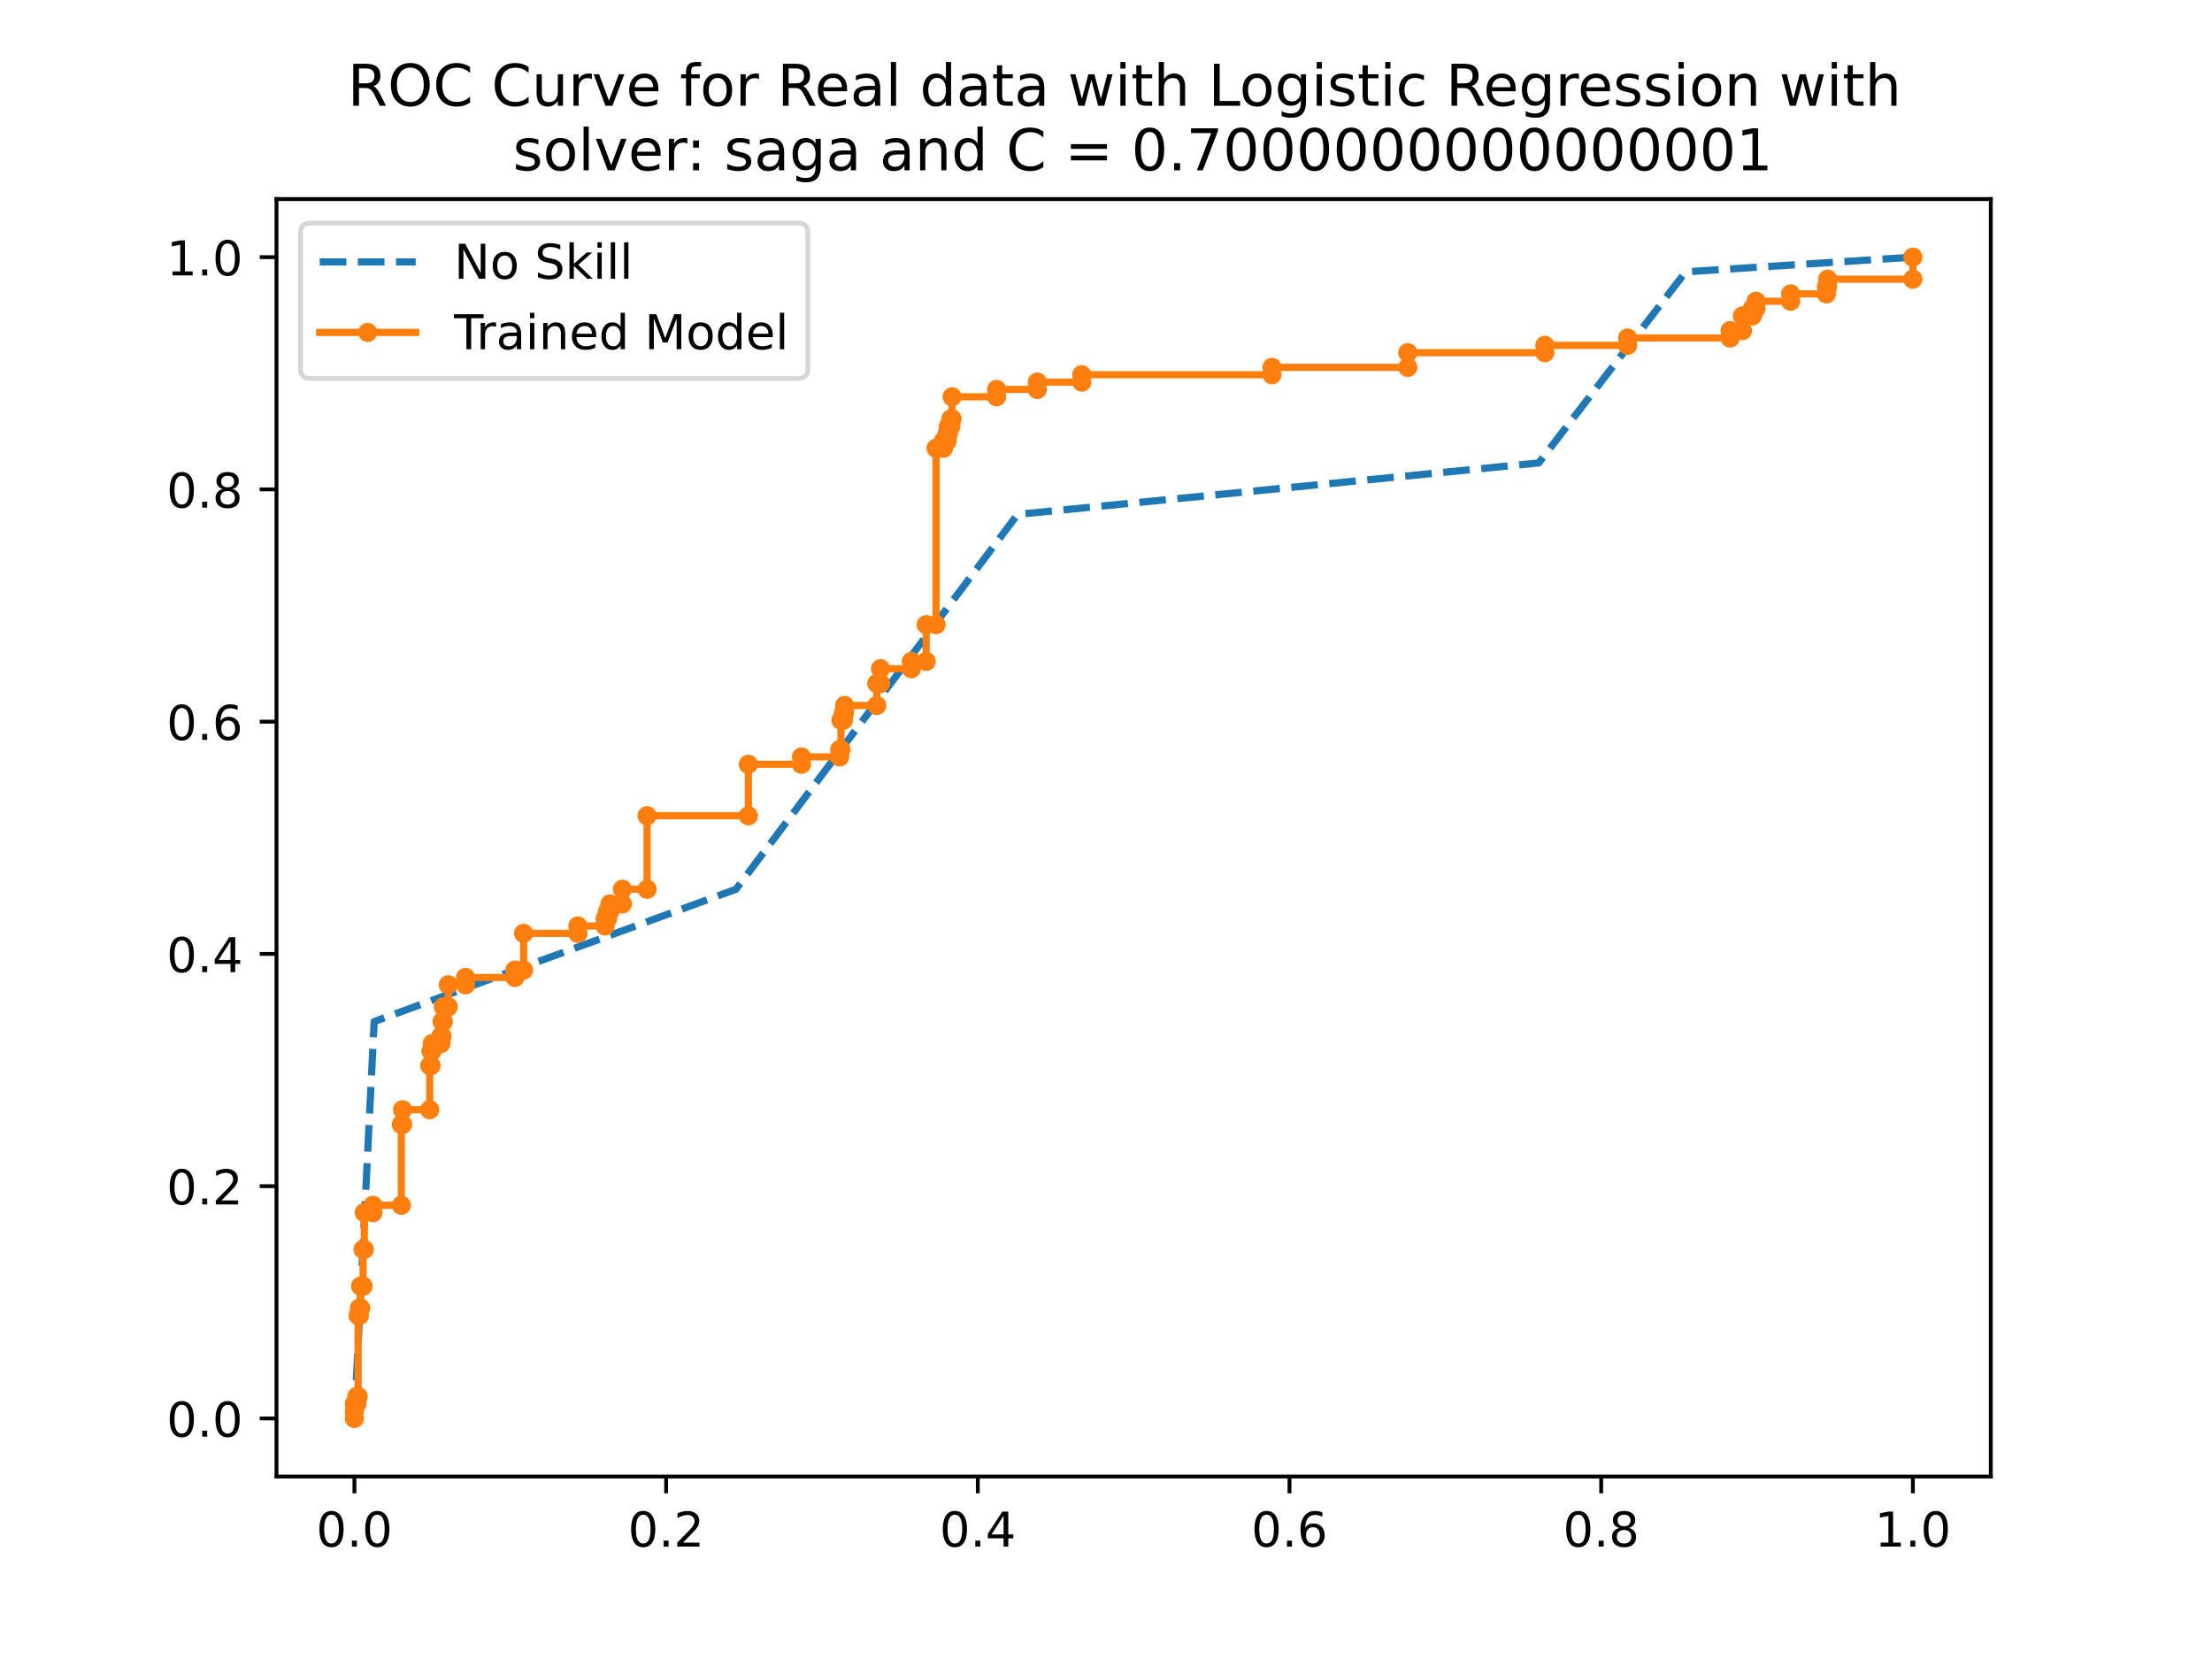 <?xml version="1.0" encoding="utf-8" standalone="no"?>
<!DOCTYPE svg PUBLIC "-//W3C//DTD SVG 1.1//EN"
  "http://www.w3.org/Graphics/SVG/1.1/DTD/svg11.dtd">
<!-- Created with matplotlib (https://matplotlib.org/) -->
<svg height="345.6pt" version="1.1" viewBox="0 0 460.8 345.6" width="460.8pt" xmlns="http://www.w3.org/2000/svg" xmlns:xlink="http://www.w3.org/1999/xlink">
 <defs>
  <style type="text/css">
*{stroke-linecap:butt;stroke-linejoin:round;}
  </style>
 </defs>
 <g id="figure_1">
  <g id="patch_1">
   <path d="M 0 345.6 
L 460.8 345.6 
L 460.8 0 
L 0 0 
z
" style="fill:#ffffff;"/>
  </g>
  <g id="axes_1">
   <g id="patch_2">
    <path d="M 57.6 307.584 
L 414.72 307.584 
L 414.72 41.472 
L 57.6 41.472 
z
" style="fill:#ffffff;"/>
   </g>
   <g id="matplotlib.axis_1">
    <g id="xtick_1">
     <g id="line2d_1">
      <defs>
       <path d="M 0 0 
L 0 3.5 
" id="m81716ae101" style="stroke:#000000;stroke-width:0.8;"/>
      </defs>
      <g>
       <use style="stroke:#000000;stroke-width:0.8;" x="73.833" xlink:href="#m81716ae101" y="307.584"/>
      </g>
     </g>
     <g id="text_1">
      <!-- 0.0 -->
      <defs>
       <path d="M 31.781 66.406 
Q 24.172 66.406 20.328 58.906 
Q 16.5 51.422 16.5 36.375 
Q 16.5 21.391 20.328 13.891 
Q 24.172 6.391 31.781 6.391 
Q 39.453 6.391 43.281 13.891 
Q 47.125 21.391 47.125 36.375 
Q 47.125 51.422 43.281 58.906 
Q 39.453 66.406 31.781 66.406 
z
M 31.781 74.219 
Q 44.047 74.219 50.516 64.516 
Q 56.984 54.828 56.984 36.375 
Q 56.984 17.969 50.516 8.266 
Q 44.047 -1.422 31.781 -1.422 
Q 19.531 -1.422 13.062 8.266 
Q 6.594 17.969 6.594 36.375 
Q 6.594 54.828 13.062 64.516 
Q 19.531 74.219 31.781 74.219 
z
" id="DejaVuSans-48"/>
       <path d="M 10.688 12.406 
L 21 12.406 
L 21 0 
L 10.688 0 
z
" id="DejaVuSans-46"/>
      </defs>
      <g transform="translate(65.881 322.182)scale(0.1 -0.1)">
       <use xlink:href="#DejaVuSans-48"/>
       <use x="63.623" xlink:href="#DejaVuSans-46"/>
       <use x="95.41" xlink:href="#DejaVuSans-48"/>
      </g>
     </g>
    </g>
    <g id="xtick_2">
     <g id="line2d_2">
      <g>
       <use style="stroke:#000000;stroke-width:0.8;" x="138.764" xlink:href="#m81716ae101" y="307.584"/>
      </g>
     </g>
     <g id="text_2">
      <!-- 0.2 -->
      <defs>
       <path d="M 19.188 8.297 
L 53.609 8.297 
L 53.609 0 
L 7.328 0 
L 7.328 8.297 
Q 12.938 14.109 22.625 23.891 
Q 32.328 33.688 34.812 36.531 
Q 39.547 41.844 41.422 45.531 
Q 43.312 49.219 43.312 52.781 
Q 43.312 58.594 39.234 62.25 
Q 35.156 65.922 28.609 65.922 
Q 23.969 65.922 18.812 64.312 
Q 13.672 62.703 7.812 59.422 
L 7.812 69.391 
Q 13.766 71.781 18.938 73 
Q 24.125 74.219 28.422 74.219 
Q 39.75 74.219 46.484 68.547 
Q 53.219 62.891 53.219 53.422 
Q 53.219 48.922 51.531 44.891 
Q 49.859 40.875 45.406 35.406 
Q 44.188 33.984 37.641 27.219 
Q 31.109 20.453 19.188 8.297 
z
" id="DejaVuSans-50"/>
      </defs>
      <g transform="translate(130.812 322.182)scale(0.1 -0.1)">
       <use xlink:href="#DejaVuSans-48"/>
       <use x="63.623" xlink:href="#DejaVuSans-46"/>
       <use x="95.41" xlink:href="#DejaVuSans-50"/>
      </g>
     </g>
    </g>
    <g id="xtick_3">
     <g id="line2d_3">
      <g>
       <use style="stroke:#000000;stroke-width:0.8;" x="203.695" xlink:href="#m81716ae101" y="307.584"/>
      </g>
     </g>
     <g id="text_3">
      <!-- 0.4 -->
      <defs>
       <path d="M 37.797 64.312 
L 12.891 25.391 
L 37.797 25.391 
z
M 35.203 72.906 
L 47.609 72.906 
L 47.609 25.391 
L 58.016 25.391 
L 58.016 17.188 
L 47.609 17.188 
L 47.609 0 
L 37.797 0 
L 37.797 17.188 
L 4.891 17.188 
L 4.891 26.703 
z
" id="DejaVuSans-52"/>
      </defs>
      <g transform="translate(195.743 322.182)scale(0.1 -0.1)">
       <use xlink:href="#DejaVuSans-48"/>
       <use x="63.623" xlink:href="#DejaVuSans-46"/>
       <use x="95.41" xlink:href="#DejaVuSans-52"/>
      </g>
     </g>
    </g>
    <g id="xtick_4">
     <g id="line2d_4">
      <g>
       <use style="stroke:#000000;stroke-width:0.8;" x="268.625" xlink:href="#m81716ae101" y="307.584"/>
      </g>
     </g>
     <g id="text_4">
      <!-- 0.6 -->
      <defs>
       <path d="M 33.016 40.375 
Q 26.375 40.375 22.484 35.828 
Q 18.609 31.297 18.609 23.391 
Q 18.609 15.531 22.484 10.953 
Q 26.375 6.391 33.016 6.391 
Q 39.656 6.391 43.531 10.953 
Q 47.406 15.531 47.406 23.391 
Q 47.406 31.297 43.531 35.828 
Q 39.656 40.375 33.016 40.375 
z
M 52.594 71.297 
L 52.594 62.312 
Q 48.875 64.062 45.094 64.984 
Q 41.312 65.922 37.594 65.922 
Q 27.828 65.922 22.672 59.328 
Q 17.531 52.734 16.797 39.406 
Q 19.672 43.656 24.016 45.922 
Q 28.375 48.188 33.594 48.188 
Q 44.578 48.188 50.953 41.516 
Q 57.328 34.859 57.328 23.391 
Q 57.328 12.156 50.688 5.359 
Q 44.047 -1.422 33.016 -1.422 
Q 20.359 -1.422 13.672 8.266 
Q 6.984 17.969 6.984 36.375 
Q 6.984 53.656 15.188 63.938 
Q 23.391 74.219 37.203 74.219 
Q 40.922 74.219 44.703 73.484 
Q 48.484 72.75 52.594 71.297 
z
" id="DejaVuSans-54"/>
      </defs>
      <g transform="translate(260.674 322.182)scale(0.1 -0.1)">
       <use xlink:href="#DejaVuSans-48"/>
       <use x="63.623" xlink:href="#DejaVuSans-46"/>
       <use x="95.41" xlink:href="#DejaVuSans-54"/>
      </g>
     </g>
    </g>
    <g id="xtick_5">
     <g id="line2d_5">
      <g>
       <use style="stroke:#000000;stroke-width:0.8;" x="333.556" xlink:href="#m81716ae101" y="307.584"/>
      </g>
     </g>
     <g id="text_5">
      <!-- 0.8 -->
      <defs>
       <path d="M 31.781 34.625 
Q 24.75 34.625 20.719 30.859 
Q 16.703 27.094 16.703 20.516 
Q 16.703 13.922 20.719 10.156 
Q 24.75 6.391 31.781 6.391 
Q 38.812 6.391 42.859 10.172 
Q 46.922 13.969 46.922 20.516 
Q 46.922 27.094 42.891 30.859 
Q 38.875 34.625 31.781 34.625 
z
M 21.922 38.812 
Q 15.578 40.375 12.031 44.719 
Q 8.5 49.078 8.5 55.328 
Q 8.5 64.062 14.719 69.141 
Q 20.953 74.219 31.781 74.219 
Q 42.672 74.219 48.875 69.141 
Q 55.078 64.062 55.078 55.328 
Q 55.078 49.078 51.531 44.719 
Q 48 40.375 41.703 38.812 
Q 48.828 37.156 52.797 32.312 
Q 56.781 27.484 56.781 20.516 
Q 56.781 9.906 50.312 4.234 
Q 43.844 -1.422 31.781 -1.422 
Q 19.734 -1.422 13.25 4.234 
Q 6.781 9.906 6.781 20.516 
Q 6.781 27.484 10.781 32.312 
Q 14.797 37.156 21.922 38.812 
z
M 18.312 54.391 
Q 18.312 48.734 21.844 45.562 
Q 25.391 42.391 31.781 42.391 
Q 38.141 42.391 41.719 45.562 
Q 45.312 48.734 45.312 54.391 
Q 45.312 60.062 41.719 63.234 
Q 38.141 66.406 31.781 66.406 
Q 25.391 66.406 21.844 63.234 
Q 18.312 60.062 18.312 54.391 
z
" id="DejaVuSans-56"/>
      </defs>
      <g transform="translate(325.605 322.182)scale(0.1 -0.1)">
       <use xlink:href="#DejaVuSans-48"/>
       <use x="63.623" xlink:href="#DejaVuSans-46"/>
       <use x="95.41" xlink:href="#DejaVuSans-56"/>
      </g>
     </g>
    </g>
    <g id="xtick_6">
     <g id="line2d_6">
      <g>
       <use style="stroke:#000000;stroke-width:0.8;" x="398.487" xlink:href="#m81716ae101" y="307.584"/>
      </g>
     </g>
     <g id="text_6">
      <!-- 1.0 -->
      <defs>
       <path d="M 12.406 8.297 
L 28.516 8.297 
L 28.516 63.922 
L 10.984 60.406 
L 10.984 69.391 
L 28.422 72.906 
L 38.281 72.906 
L 38.281 8.297 
L 54.391 8.297 
L 54.391 0 
L 12.406 0 
z
" id="DejaVuSans-49"/>
      </defs>
      <g transform="translate(390.536 322.182)scale(0.1 -0.1)">
       <use xlink:href="#DejaVuSans-49"/>
       <use x="63.623" xlink:href="#DejaVuSans-46"/>
       <use x="95.41" xlink:href="#DejaVuSans-48"/>
      </g>
     </g>
    </g>
   </g>
   <g id="matplotlib.axis_2">
    <g id="ytick_1">
     <g id="line2d_7">
      <defs>
       <path d="M 0 0 
L -3.5 0 
" id="m4d5faf6615" style="stroke:#000000;stroke-width:0.8;"/>
      </defs>
      <g>
       <use style="stroke:#000000;stroke-width:0.8;" x="57.6" xlink:href="#m4d5faf6615" y="295.488"/>
      </g>
     </g>
     <g id="text_7">
      <!-- 0.0 -->
      <g transform="translate(34.697 299.287)scale(0.1 -0.1)">
       <use xlink:href="#DejaVuSans-48"/>
       <use x="63.623" xlink:href="#DejaVuSans-46"/>
       <use x="95.41" xlink:href="#DejaVuSans-48"/>
      </g>
     </g>
    </g>
    <g id="ytick_2">
     <g id="line2d_8">
      <g>
       <use style="stroke:#000000;stroke-width:0.8;" x="57.6" xlink:href="#m4d5faf6615" y="247.104"/>
      </g>
     </g>
     <g id="text_8">
      <!-- 0.2 -->
      <g transform="translate(34.697 250.903)scale(0.1 -0.1)">
       <use xlink:href="#DejaVuSans-48"/>
       <use x="63.623" xlink:href="#DejaVuSans-46"/>
       <use x="95.41" xlink:href="#DejaVuSans-50"/>
      </g>
     </g>
    </g>
    <g id="ytick_3">
     <g id="line2d_9">
      <g>
       <use style="stroke:#000000;stroke-width:0.8;" x="57.6" xlink:href="#m4d5faf6615" y="198.72"/>
      </g>
     </g>
     <g id="text_9">
      <!-- 0.4 -->
      <g transform="translate(34.697 202.519)scale(0.1 -0.1)">
       <use xlink:href="#DejaVuSans-48"/>
       <use x="63.623" xlink:href="#DejaVuSans-46"/>
       <use x="95.41" xlink:href="#DejaVuSans-52"/>
      </g>
     </g>
    </g>
    <g id="ytick_4">
     <g id="line2d_10">
      <g>
       <use style="stroke:#000000;stroke-width:0.8;" x="57.6" xlink:href="#m4d5faf6615" y="150.336"/>
      </g>
     </g>
     <g id="text_10">
      <!-- 0.6 -->
      <g transform="translate(34.697 154.135)scale(0.1 -0.1)">
       <use xlink:href="#DejaVuSans-48"/>
       <use x="63.623" xlink:href="#DejaVuSans-46"/>
       <use x="95.41" xlink:href="#DejaVuSans-54"/>
      </g>
     </g>
    </g>
    <g id="ytick_5">
     <g id="line2d_11">
      <g>
       <use style="stroke:#000000;stroke-width:0.8;" x="57.6" xlink:href="#m4d5faf6615" y="101.952"/>
      </g>
     </g>
     <g id="text_11">
      <!-- 0.8 -->
      <g transform="translate(34.697 105.751)scale(0.1 -0.1)">
       <use xlink:href="#DejaVuSans-48"/>
       <use x="63.623" xlink:href="#DejaVuSans-46"/>
       <use x="95.41" xlink:href="#DejaVuSans-56"/>
      </g>
     </g>
    </g>
    <g id="ytick_6">
     <g id="line2d_12">
      <g>
       <use style="stroke:#000000;stroke-width:0.8;" x="57.6" xlink:href="#m4d5faf6615" y="53.568"/>
      </g>
     </g>
     <g id="text_12">
      <!-- 1.0 -->
      <g transform="translate(34.697 57.367)scale(0.1 -0.1)">
       <use xlink:href="#DejaVuSans-49"/>
       <use x="63.623" xlink:href="#DejaVuSans-46"/>
       <use x="95.41" xlink:href="#DejaVuSans-48"/>
      </g>
     </g>
    </g>
   </g>
   <g id="line2d_13">
    <path clip-path="url(#pecf9df346e)" d="M 73.833 295.488 
L 77.949 212.806 
L 153.324 185.246 
L 211.978 107.158 
L 320.539 96.44 
L 351.153 56.63 
L 398.487 53.568 
" style="fill:none;stroke:#1f77b4;stroke-dasharray:5.55,2.4;stroke-dashoffset:0;stroke-width:1.5;"/>
   </g>
   <g id="line2d_14">
    <path clip-path="url(#pecf9df346e)" d="M 73.833 295.488 
L 73.833 293.957 
L 73.833 292.426 
L 74.347 292.426 
L 74.347 290.895 
L 74.604 290.895 
L 74.604 274.052 
L 74.862 274.052 
L 74.862 272.521 
L 75.119 272.521 
L 75.119 267.927 
L 75.634 267.927 
L 75.634 260.272 
L 75.891 260.272 
L 75.891 252.616 
L 77.692 252.616 
L 77.692 251.085 
L 83.608 251.085 
L 83.608 234.242 
L 83.866 234.242 
L 83.866 231.18 
L 89.525 231.18 
L 89.525 221.993 
L 89.782 221.993 
L 89.782 218.931 
L 90.04 218.931 
L 90.04 217.4 
L 91.841 217.4 
L 91.841 215.869 
L 92.098 215.869 
L 92.098 212.806 
L 92.355 212.806 
L 92.355 209.744 
L 93.384 209.744 
L 93.384 205.151 
L 96.986 205.151 
L 96.986 203.62 
L 107.276 203.62 
L 107.276 202.089 
L 109.077 202.089 
L 109.077 194.433 
L 120.396 194.433 
L 120.396 192.902 
L 126.055 192.902 
L 126.055 191.371 
L 126.57 191.371 
L 126.57 189.839 
L 127.084 189.839 
L 127.084 188.308 
L 129.657 188.308 
L 129.657 185.246 
L 134.802 185.246 
L 134.802 169.935 
L 155.897 169.935 
L 155.897 159.217 
L 166.959 159.217 
L 166.959 157.685 
L 174.934 157.685 
L 174.934 156.154 
L 175.191 156.154 
L 175.191 150.03 
L 175.705 150.03 
L 175.705 148.499 
L 175.963 148.499 
L 175.963 146.967 
L 182.651 146.967 
L 182.651 142.374 
L 183.423 142.374 
L 183.423 139.312 
L 189.854 139.312 
L 189.854 137.781 
L 192.941 137.781 
L 192.941 130.125 
L 194.999 130.125 
L 194.999 93.378 
L 196.543 93.378 
L 196.543 91.846 
L 197.315 91.846 
L 197.315 90.315 
L 197.572 90.315 
L 197.572 88.784 
L 198.086 88.784 
L 198.086 87.253 
L 198.344 87.253 
L 198.344 82.66 
L 207.605 82.66 
L 207.605 81.129 
L 216.094 81.129 
L 216.094 79.597 
L 225.355 79.597 
L 225.355 78.066 
L 264.972 78.066 
L 264.972 76.535 
L 293.27 76.535 
L 293.27 73.473 
L 321.826 73.473 
L 321.826 71.942 
L 339.062 71.942 
L 339.062 70.411 
L 360.414 70.411 
L 360.414 68.879 
L 362.986 68.879 
L 362.986 65.817 
L 365.044 65.817 
L 365.044 64.286 
L 365.816 64.286 
L 365.816 62.755 
L 373.019 62.755 
L 373.019 61.224 
L 380.479 61.224 
L 380.479 59.693 
L 380.737 59.693 
L 380.737 58.161 
L 398.487 58.161 
L 398.487 53.568 
" style="fill:none;stroke:#ff7f0e;stroke-linecap:square;stroke-width:1.5;"/>
    <defs>
     <path d="M 0 1.5 
C 0.398 1.5 0.779 1.342 1.061 1.061 
C 1.342 0.779 1.5 0.398 1.5 0 
C 1.5 -0.398 1.342 -0.779 1.061 -1.061 
C 0.779 -1.342 0.398 -1.5 0 -1.5 
C -0.398 -1.5 -0.779 -1.342 -1.061 -1.061 
C -1.342 -0.779 -1.5 -0.398 -1.5 0 
C -1.5 0.398 -1.342 0.779 -1.061 1.061 
C -0.779 1.342 -0.398 1.5 0 1.5 
z
" id="m9d5f6b1db9" style="stroke:#ff7f0e;"/>
    </defs>
    <g clip-path="url(#pecf9df346e)">
     <use style="fill:#ff7f0e;stroke:#ff7f0e;" x="73.833" xlink:href="#m9d5f6b1db9" y="295.488"/>
     <use style="fill:#ff7f0e;stroke:#ff7f0e;" x="73.833" xlink:href="#m9d5f6b1db9" y="293.957"/>
     <use style="fill:#ff7f0e;stroke:#ff7f0e;" x="73.833" xlink:href="#m9d5f6b1db9" y="292.426"/>
     <use style="fill:#ff7f0e;stroke:#ff7f0e;" x="74.347" xlink:href="#m9d5f6b1db9" y="292.426"/>
     <use style="fill:#ff7f0e;stroke:#ff7f0e;" x="74.347" xlink:href="#m9d5f6b1db9" y="290.895"/>
     <use style="fill:#ff7f0e;stroke:#ff7f0e;" x="74.604" xlink:href="#m9d5f6b1db9" y="290.895"/>
     <use style="fill:#ff7f0e;stroke:#ff7f0e;" x="74.604" xlink:href="#m9d5f6b1db9" y="274.052"/>
     <use style="fill:#ff7f0e;stroke:#ff7f0e;" x="74.862" xlink:href="#m9d5f6b1db9" y="274.052"/>
     <use style="fill:#ff7f0e;stroke:#ff7f0e;" x="74.862" xlink:href="#m9d5f6b1db9" y="272.521"/>
     <use style="fill:#ff7f0e;stroke:#ff7f0e;" x="75.119" xlink:href="#m9d5f6b1db9" y="272.521"/>
     <use style="fill:#ff7f0e;stroke:#ff7f0e;" x="75.119" xlink:href="#m9d5f6b1db9" y="267.927"/>
     <use style="fill:#ff7f0e;stroke:#ff7f0e;" x="75.634" xlink:href="#m9d5f6b1db9" y="267.927"/>
     <use style="fill:#ff7f0e;stroke:#ff7f0e;" x="75.634" xlink:href="#m9d5f6b1db9" y="260.272"/>
     <use style="fill:#ff7f0e;stroke:#ff7f0e;" x="75.891" xlink:href="#m9d5f6b1db9" y="260.272"/>
     <use style="fill:#ff7f0e;stroke:#ff7f0e;" x="75.891" xlink:href="#m9d5f6b1db9" y="252.616"/>
     <use style="fill:#ff7f0e;stroke:#ff7f0e;" x="77.692" xlink:href="#m9d5f6b1db9" y="252.616"/>
     <use style="fill:#ff7f0e;stroke:#ff7f0e;" x="77.692" xlink:href="#m9d5f6b1db9" y="251.085"/>
     <use style="fill:#ff7f0e;stroke:#ff7f0e;" x="83.608" xlink:href="#m9d5f6b1db9" y="251.085"/>
     <use style="fill:#ff7f0e;stroke:#ff7f0e;" x="83.608" xlink:href="#m9d5f6b1db9" y="234.242"/>
     <use style="fill:#ff7f0e;stroke:#ff7f0e;" x="83.866" xlink:href="#m9d5f6b1db9" y="234.242"/>
     <use style="fill:#ff7f0e;stroke:#ff7f0e;" x="83.866" xlink:href="#m9d5f6b1db9" y="231.18"/>
     <use style="fill:#ff7f0e;stroke:#ff7f0e;" x="89.525" xlink:href="#m9d5f6b1db9" y="231.18"/>
     <use style="fill:#ff7f0e;stroke:#ff7f0e;" x="89.525" xlink:href="#m9d5f6b1db9" y="221.993"/>
     <use style="fill:#ff7f0e;stroke:#ff7f0e;" x="89.782" xlink:href="#m9d5f6b1db9" y="221.993"/>
     <use style="fill:#ff7f0e;stroke:#ff7f0e;" x="89.782" xlink:href="#m9d5f6b1db9" y="218.931"/>
     <use style="fill:#ff7f0e;stroke:#ff7f0e;" x="90.04" xlink:href="#m9d5f6b1db9" y="218.931"/>
     <use style="fill:#ff7f0e;stroke:#ff7f0e;" x="90.04" xlink:href="#m9d5f6b1db9" y="217.4"/>
     <use style="fill:#ff7f0e;stroke:#ff7f0e;" x="91.841" xlink:href="#m9d5f6b1db9" y="217.4"/>
     <use style="fill:#ff7f0e;stroke:#ff7f0e;" x="91.841" xlink:href="#m9d5f6b1db9" y="215.869"/>
     <use style="fill:#ff7f0e;stroke:#ff7f0e;" x="92.098" xlink:href="#m9d5f6b1db9" y="215.869"/>
     <use style="fill:#ff7f0e;stroke:#ff7f0e;" x="92.098" xlink:href="#m9d5f6b1db9" y="212.806"/>
     <use style="fill:#ff7f0e;stroke:#ff7f0e;" x="92.355" xlink:href="#m9d5f6b1db9" y="212.806"/>
     <use style="fill:#ff7f0e;stroke:#ff7f0e;" x="92.355" xlink:href="#m9d5f6b1db9" y="209.744"/>
     <use style="fill:#ff7f0e;stroke:#ff7f0e;" x="93.384" xlink:href="#m9d5f6b1db9" y="209.744"/>
     <use style="fill:#ff7f0e;stroke:#ff7f0e;" x="93.384" xlink:href="#m9d5f6b1db9" y="205.151"/>
     <use style="fill:#ff7f0e;stroke:#ff7f0e;" x="96.986" xlink:href="#m9d5f6b1db9" y="205.151"/>
     <use style="fill:#ff7f0e;stroke:#ff7f0e;" x="96.986" xlink:href="#m9d5f6b1db9" y="203.62"/>
     <use style="fill:#ff7f0e;stroke:#ff7f0e;" x="107.276" xlink:href="#m9d5f6b1db9" y="203.62"/>
     <use style="fill:#ff7f0e;stroke:#ff7f0e;" x="107.276" xlink:href="#m9d5f6b1db9" y="202.089"/>
     <use style="fill:#ff7f0e;stroke:#ff7f0e;" x="109.077" xlink:href="#m9d5f6b1db9" y="202.089"/>
     <use style="fill:#ff7f0e;stroke:#ff7f0e;" x="109.077" xlink:href="#m9d5f6b1db9" y="194.433"/>
     <use style="fill:#ff7f0e;stroke:#ff7f0e;" x="120.396" xlink:href="#m9d5f6b1db9" y="194.433"/>
     <use style="fill:#ff7f0e;stroke:#ff7f0e;" x="120.396" xlink:href="#m9d5f6b1db9" y="192.902"/>
     <use style="fill:#ff7f0e;stroke:#ff7f0e;" x="126.055" xlink:href="#m9d5f6b1db9" y="192.902"/>
     <use style="fill:#ff7f0e;stroke:#ff7f0e;" x="126.055" xlink:href="#m9d5f6b1db9" y="191.371"/>
     <use style="fill:#ff7f0e;stroke:#ff7f0e;" x="126.57" xlink:href="#m9d5f6b1db9" y="191.371"/>
     <use style="fill:#ff7f0e;stroke:#ff7f0e;" x="126.57" xlink:href="#m9d5f6b1db9" y="189.839"/>
     <use style="fill:#ff7f0e;stroke:#ff7f0e;" x="127.084" xlink:href="#m9d5f6b1db9" y="189.839"/>
     <use style="fill:#ff7f0e;stroke:#ff7f0e;" x="127.084" xlink:href="#m9d5f6b1db9" y="188.308"/>
     <use style="fill:#ff7f0e;stroke:#ff7f0e;" x="129.657" xlink:href="#m9d5f6b1db9" y="188.308"/>
     <use style="fill:#ff7f0e;stroke:#ff7f0e;" x="129.657" xlink:href="#m9d5f6b1db9" y="185.246"/>
     <use style="fill:#ff7f0e;stroke:#ff7f0e;" x="134.802" xlink:href="#m9d5f6b1db9" y="185.246"/>
     <use style="fill:#ff7f0e;stroke:#ff7f0e;" x="134.802" xlink:href="#m9d5f6b1db9" y="169.935"/>
     <use style="fill:#ff7f0e;stroke:#ff7f0e;" x="155.897" xlink:href="#m9d5f6b1db9" y="169.935"/>
     <use style="fill:#ff7f0e;stroke:#ff7f0e;" x="155.897" xlink:href="#m9d5f6b1db9" y="159.217"/>
     <use style="fill:#ff7f0e;stroke:#ff7f0e;" x="166.959" xlink:href="#m9d5f6b1db9" y="159.217"/>
     <use style="fill:#ff7f0e;stroke:#ff7f0e;" x="166.959" xlink:href="#m9d5f6b1db9" y="157.685"/>
     <use style="fill:#ff7f0e;stroke:#ff7f0e;" x="174.934" xlink:href="#m9d5f6b1db9" y="157.685"/>
     <use style="fill:#ff7f0e;stroke:#ff7f0e;" x="174.934" xlink:href="#m9d5f6b1db9" y="156.154"/>
     <use style="fill:#ff7f0e;stroke:#ff7f0e;" x="175.191" xlink:href="#m9d5f6b1db9" y="156.154"/>
     <use style="fill:#ff7f0e;stroke:#ff7f0e;" x="175.191" xlink:href="#m9d5f6b1db9" y="150.03"/>
     <use style="fill:#ff7f0e;stroke:#ff7f0e;" x="175.705" xlink:href="#m9d5f6b1db9" y="150.03"/>
     <use style="fill:#ff7f0e;stroke:#ff7f0e;" x="175.705" xlink:href="#m9d5f6b1db9" y="148.499"/>
     <use style="fill:#ff7f0e;stroke:#ff7f0e;" x="175.963" xlink:href="#m9d5f6b1db9" y="148.499"/>
     <use style="fill:#ff7f0e;stroke:#ff7f0e;" x="175.963" xlink:href="#m9d5f6b1db9" y="146.967"/>
     <use style="fill:#ff7f0e;stroke:#ff7f0e;" x="182.651" xlink:href="#m9d5f6b1db9" y="146.967"/>
     <use style="fill:#ff7f0e;stroke:#ff7f0e;" x="182.651" xlink:href="#m9d5f6b1db9" y="142.374"/>
     <use style="fill:#ff7f0e;stroke:#ff7f0e;" x="183.423" xlink:href="#m9d5f6b1db9" y="142.374"/>
     <use style="fill:#ff7f0e;stroke:#ff7f0e;" x="183.423" xlink:href="#m9d5f6b1db9" y="139.312"/>
     <use style="fill:#ff7f0e;stroke:#ff7f0e;" x="189.854" xlink:href="#m9d5f6b1db9" y="139.312"/>
     <use style="fill:#ff7f0e;stroke:#ff7f0e;" x="189.854" xlink:href="#m9d5f6b1db9" y="137.781"/>
     <use style="fill:#ff7f0e;stroke:#ff7f0e;" x="192.941" xlink:href="#m9d5f6b1db9" y="137.781"/>
     <use style="fill:#ff7f0e;stroke:#ff7f0e;" x="192.941" xlink:href="#m9d5f6b1db9" y="130.125"/>
     <use style="fill:#ff7f0e;stroke:#ff7f0e;" x="194.999" xlink:href="#m9d5f6b1db9" y="130.125"/>
     <use style="fill:#ff7f0e;stroke:#ff7f0e;" x="194.999" xlink:href="#m9d5f6b1db9" y="93.378"/>
     <use style="fill:#ff7f0e;stroke:#ff7f0e;" x="196.543" xlink:href="#m9d5f6b1db9" y="93.378"/>
     <use style="fill:#ff7f0e;stroke:#ff7f0e;" x="196.543" xlink:href="#m9d5f6b1db9" y="91.846"/>
     <use style="fill:#ff7f0e;stroke:#ff7f0e;" x="197.315" xlink:href="#m9d5f6b1db9" y="91.846"/>
     <use style="fill:#ff7f0e;stroke:#ff7f0e;" x="197.315" xlink:href="#m9d5f6b1db9" y="90.315"/>
     <use style="fill:#ff7f0e;stroke:#ff7f0e;" x="197.572" xlink:href="#m9d5f6b1db9" y="90.315"/>
     <use style="fill:#ff7f0e;stroke:#ff7f0e;" x="197.572" xlink:href="#m9d5f6b1db9" y="88.784"/>
     <use style="fill:#ff7f0e;stroke:#ff7f0e;" x="198.086" xlink:href="#m9d5f6b1db9" y="88.784"/>
     <use style="fill:#ff7f0e;stroke:#ff7f0e;" x="198.086" xlink:href="#m9d5f6b1db9" y="87.253"/>
     <use style="fill:#ff7f0e;stroke:#ff7f0e;" x="198.344" xlink:href="#m9d5f6b1db9" y="87.253"/>
     <use style="fill:#ff7f0e;stroke:#ff7f0e;" x="198.344" xlink:href="#m9d5f6b1db9" y="82.66"/>
     <use style="fill:#ff7f0e;stroke:#ff7f0e;" x="207.605" xlink:href="#m9d5f6b1db9" y="82.66"/>
     <use style="fill:#ff7f0e;stroke:#ff7f0e;" x="207.605" xlink:href="#m9d5f6b1db9" y="81.129"/>
     <use style="fill:#ff7f0e;stroke:#ff7f0e;" x="216.094" xlink:href="#m9d5f6b1db9" y="81.129"/>
     <use style="fill:#ff7f0e;stroke:#ff7f0e;" x="216.094" xlink:href="#m9d5f6b1db9" y="79.597"/>
     <use style="fill:#ff7f0e;stroke:#ff7f0e;" x="225.355" xlink:href="#m9d5f6b1db9" y="79.597"/>
     <use style="fill:#ff7f0e;stroke:#ff7f0e;" x="225.355" xlink:href="#m9d5f6b1db9" y="78.066"/>
     <use style="fill:#ff7f0e;stroke:#ff7f0e;" x="264.972" xlink:href="#m9d5f6b1db9" y="78.066"/>
     <use style="fill:#ff7f0e;stroke:#ff7f0e;" x="264.972" xlink:href="#m9d5f6b1db9" y="76.535"/>
     <use style="fill:#ff7f0e;stroke:#ff7f0e;" x="293.27" xlink:href="#m9d5f6b1db9" y="76.535"/>
     <use style="fill:#ff7f0e;stroke:#ff7f0e;" x="293.27" xlink:href="#m9d5f6b1db9" y="73.473"/>
     <use style="fill:#ff7f0e;stroke:#ff7f0e;" x="321.826" xlink:href="#m9d5f6b1db9" y="73.473"/>
     <use style="fill:#ff7f0e;stroke:#ff7f0e;" x="321.826" xlink:href="#m9d5f6b1db9" y="71.942"/>
     <use style="fill:#ff7f0e;stroke:#ff7f0e;" x="339.062" xlink:href="#m9d5f6b1db9" y="71.942"/>
     <use style="fill:#ff7f0e;stroke:#ff7f0e;" x="339.062" xlink:href="#m9d5f6b1db9" y="70.411"/>
     <use style="fill:#ff7f0e;stroke:#ff7f0e;" x="360.414" xlink:href="#m9d5f6b1db9" y="70.411"/>
     <use style="fill:#ff7f0e;stroke:#ff7f0e;" x="360.414" xlink:href="#m9d5f6b1db9" y="68.879"/>
     <use style="fill:#ff7f0e;stroke:#ff7f0e;" x="362.986" xlink:href="#m9d5f6b1db9" y="68.879"/>
     <use style="fill:#ff7f0e;stroke:#ff7f0e;" x="362.986" xlink:href="#m9d5f6b1db9" y="65.817"/>
     <use style="fill:#ff7f0e;stroke:#ff7f0e;" x="365.044" xlink:href="#m9d5f6b1db9" y="65.817"/>
     <use style="fill:#ff7f0e;stroke:#ff7f0e;" x="365.044" xlink:href="#m9d5f6b1db9" y="64.286"/>
     <use style="fill:#ff7f0e;stroke:#ff7f0e;" x="365.816" xlink:href="#m9d5f6b1db9" y="64.286"/>
     <use style="fill:#ff7f0e;stroke:#ff7f0e;" x="365.816" xlink:href="#m9d5f6b1db9" y="62.755"/>
     <use style="fill:#ff7f0e;stroke:#ff7f0e;" x="373.019" xlink:href="#m9d5f6b1db9" y="62.755"/>
     <use style="fill:#ff7f0e;stroke:#ff7f0e;" x="373.019" xlink:href="#m9d5f6b1db9" y="61.224"/>
     <use style="fill:#ff7f0e;stroke:#ff7f0e;" x="380.479" xlink:href="#m9d5f6b1db9" y="61.224"/>
     <use style="fill:#ff7f0e;stroke:#ff7f0e;" x="380.479" xlink:href="#m9d5f6b1db9" y="59.693"/>
     <use style="fill:#ff7f0e;stroke:#ff7f0e;" x="380.737" xlink:href="#m9d5f6b1db9" y="59.693"/>
     <use style="fill:#ff7f0e;stroke:#ff7f0e;" x="380.737" xlink:href="#m9d5f6b1db9" y="58.161"/>
     <use style="fill:#ff7f0e;stroke:#ff7f0e;" x="398.487" xlink:href="#m9d5f6b1db9" y="58.161"/>
     <use style="fill:#ff7f0e;stroke:#ff7f0e;" x="398.487" xlink:href="#m9d5f6b1db9" y="53.568"/>
    </g>
   </g>
   <g id="patch_3">
    <path d="M 57.6 307.584 
L 57.6 41.472 
" style="fill:none;stroke:#000000;stroke-linecap:square;stroke-linejoin:miter;stroke-width:0.8;"/>
   </g>
   <g id="patch_4">
    <path d="M 414.72 307.584 
L 414.72 41.472 
" style="fill:none;stroke:#000000;stroke-linecap:square;stroke-linejoin:miter;stroke-width:0.8;"/>
   </g>
   <g id="patch_5">
    <path d="M 57.6 307.584 
L 414.72 307.584 
" style="fill:none;stroke:#000000;stroke-linecap:square;stroke-linejoin:miter;stroke-width:0.8;"/>
   </g>
   <g id="patch_6">
    <path d="M 57.6 41.472 
L 414.72 41.472 
" style="fill:none;stroke:#000000;stroke-linecap:square;stroke-linejoin:miter;stroke-width:0.8;"/>
   </g>
   <g id="text_13">
    <!-- ROC Curve for Real data with Logistic Regression with  -->
    <defs>
     <path d="M 44.391 34.188 
Q 47.562 33.109 50.562 29.594 
Q 53.562 26.078 56.594 19.922 
L 66.609 0 
L 56 0 
L 46.688 18.703 
Q 43.062 26.031 39.672 28.422 
Q 36.281 30.812 30.422 30.812 
L 19.672 30.812 
L 19.672 0 
L 9.812 0 
L 9.812 72.906 
L 32.078 72.906 
Q 44.578 72.906 50.734 67.672 
Q 56.891 62.453 56.891 51.906 
Q 56.891 45.016 53.688 40.469 
Q 50.484 35.938 44.391 34.188 
z
M 19.672 64.797 
L 19.672 38.922 
L 32.078 38.922 
Q 39.203 38.922 42.844 42.219 
Q 46.484 45.516 46.484 51.906 
Q 46.484 58.297 42.844 61.547 
Q 39.203 64.797 32.078 64.797 
z
" id="DejaVuSans-82"/>
     <path d="M 39.406 66.219 
Q 28.656 66.219 22.328 58.203 
Q 16.016 50.203 16.016 36.375 
Q 16.016 22.609 22.328 14.594 
Q 28.656 6.594 39.406 6.594 
Q 50.141 6.594 56.422 14.594 
Q 62.703 22.609 62.703 36.375 
Q 62.703 50.203 56.422 58.203 
Q 50.141 66.219 39.406 66.219 
z
M 39.406 74.219 
Q 54.734 74.219 63.906 63.938 
Q 73.094 53.656 73.094 36.375 
Q 73.094 19.141 63.906 8.859 
Q 54.734 -1.422 39.406 -1.422 
Q 24.031 -1.422 14.812 8.828 
Q 5.609 19.094 5.609 36.375 
Q 5.609 53.656 14.812 63.938 
Q 24.031 74.219 39.406 74.219 
z
" id="DejaVuSans-79"/>
     <path d="M 64.406 67.281 
L 64.406 56.891 
Q 59.422 61.531 53.781 63.812 
Q 48.141 66.109 41.797 66.109 
Q 29.297 66.109 22.656 58.469 
Q 16.016 50.828 16.016 36.375 
Q 16.016 21.969 22.656 14.328 
Q 29.297 6.688 41.797 6.688 
Q 48.141 6.688 53.781 8.984 
Q 59.422 11.281 64.406 15.922 
L 64.406 5.609 
Q 59.234 2.094 53.438 0.328 
Q 47.656 -1.422 41.219 -1.422 
Q 24.656 -1.422 15.125 8.703 
Q 5.609 18.844 5.609 36.375 
Q 5.609 53.953 15.125 64.078 
Q 24.656 74.219 41.219 74.219 
Q 47.75 74.219 53.531 72.484 
Q 59.328 70.75 64.406 67.281 
z
" id="DejaVuSans-67"/>
     <path id="DejaVuSans-32"/>
     <path d="M 8.5 21.578 
L 8.5 54.688 
L 17.484 54.688 
L 17.484 21.922 
Q 17.484 14.156 20.5 10.266 
Q 23.531 6.391 29.594 6.391 
Q 36.859 6.391 41.078 11.031 
Q 45.312 15.672 45.312 23.688 
L 45.312 54.688 
L 54.297 54.688 
L 54.297 0 
L 45.312 0 
L 45.312 8.406 
Q 42.047 3.422 37.719 1 
Q 33.406 -1.422 27.688 -1.422 
Q 18.266 -1.422 13.375 4.438 
Q 8.5 10.297 8.5 21.578 
z
M 31.109 56 
z
" id="DejaVuSans-117"/>
     <path d="M 41.109 46.297 
Q 39.594 47.172 37.812 47.578 
Q 36.031 48 33.891 48 
Q 26.266 48 22.188 43.047 
Q 18.109 38.094 18.109 28.812 
L 18.109 0 
L 9.078 0 
L 9.078 54.688 
L 18.109 54.688 
L 18.109 46.188 
Q 20.953 51.172 25.484 53.578 
Q 30.031 56 36.531 56 
Q 37.453 56 38.578 55.875 
Q 39.703 55.766 41.062 55.516 
z
" id="DejaVuSans-114"/>
     <path d="M 2.984 54.688 
L 12.5 54.688 
L 29.594 8.797 
L 46.688 54.688 
L 56.203 54.688 
L 35.688 0 
L 23.484 0 
z
" id="DejaVuSans-118"/>
     <path d="M 56.203 29.594 
L 56.203 25.203 
L 14.891 25.203 
Q 15.484 15.922 20.484 11.062 
Q 25.484 6.203 34.422 6.203 
Q 39.594 6.203 44.453 7.469 
Q 49.312 8.734 54.109 11.281 
L 54.109 2.781 
Q 49.266 0.734 44.188 -0.344 
Q 39.109 -1.422 33.891 -1.422 
Q 20.797 -1.422 13.156 6.188 
Q 5.516 13.812 5.516 26.812 
Q 5.516 40.234 12.766 48.109 
Q 20.016 56 32.328 56 
Q 43.359 56 49.781 48.891 
Q 56.203 41.797 56.203 29.594 
z
M 47.219 32.234 
Q 47.125 39.594 43.094 43.984 
Q 39.062 48.391 32.422 48.391 
Q 24.906 48.391 20.391 44.141 
Q 15.875 39.891 15.188 32.172 
z
" id="DejaVuSans-101"/>
     <path d="M 37.109 75.984 
L 37.109 68.5 
L 28.516 68.5 
Q 23.688 68.5 21.797 66.547 
Q 19.922 64.594 19.922 59.516 
L 19.922 54.688 
L 34.719 54.688 
L 34.719 47.703 
L 19.922 47.703 
L 19.922 0 
L 10.891 0 
L 10.891 47.703 
L 2.297 47.703 
L 2.297 54.688 
L 10.891 54.688 
L 10.891 58.5 
Q 10.891 67.625 15.141 71.797 
Q 19.391 75.984 28.609 75.984 
z
" id="DejaVuSans-102"/>
     <path d="M 30.609 48.391 
Q 23.391 48.391 19.188 42.75 
Q 14.984 37.109 14.984 27.297 
Q 14.984 17.484 19.156 11.844 
Q 23.344 6.203 30.609 6.203 
Q 37.797 6.203 41.984 11.859 
Q 46.188 17.531 46.188 27.297 
Q 46.188 37.016 41.984 42.703 
Q 37.797 48.391 30.609 48.391 
z
M 30.609 56 
Q 42.328 56 49.016 48.375 
Q 55.719 40.766 55.719 27.297 
Q 55.719 13.875 49.016 6.219 
Q 42.328 -1.422 30.609 -1.422 
Q 18.844 -1.422 12.172 6.219 
Q 5.516 13.875 5.516 27.297 
Q 5.516 40.766 12.172 48.375 
Q 18.844 56 30.609 56 
z
" id="DejaVuSans-111"/>
     <path d="M 34.281 27.484 
Q 23.391 27.484 19.188 25 
Q 14.984 22.516 14.984 16.5 
Q 14.984 11.719 18.141 8.906 
Q 21.297 6.109 26.703 6.109 
Q 34.188 6.109 38.703 11.406 
Q 43.219 16.703 43.219 25.484 
L 43.219 27.484 
z
M 52.203 31.203 
L 52.203 0 
L 43.219 0 
L 43.219 8.297 
Q 40.141 3.328 35.547 0.953 
Q 30.953 -1.422 24.312 -1.422 
Q 15.922 -1.422 10.953 3.297 
Q 6 8.016 6 15.922 
Q 6 25.141 12.172 29.828 
Q 18.359 34.516 30.609 34.516 
L 43.219 34.516 
L 43.219 35.406 
Q 43.219 41.609 39.141 45 
Q 35.062 48.391 27.688 48.391 
Q 23 48.391 18.547 47.266 
Q 14.109 46.141 10.016 43.891 
L 10.016 52.203 
Q 14.938 54.109 19.578 55.047 
Q 24.219 56 28.609 56 
Q 40.484 56 46.344 49.844 
Q 52.203 43.703 52.203 31.203 
z
" id="DejaVuSans-97"/>
     <path d="M 9.422 75.984 
L 18.406 75.984 
L 18.406 0 
L 9.422 0 
z
" id="DejaVuSans-108"/>
     <path d="M 45.406 46.391 
L 45.406 75.984 
L 54.391 75.984 
L 54.391 0 
L 45.406 0 
L 45.406 8.203 
Q 42.578 3.328 38.25 0.953 
Q 33.938 -1.422 27.875 -1.422 
Q 17.969 -1.422 11.734 6.484 
Q 5.516 14.406 5.516 27.297 
Q 5.516 40.188 11.734 48.094 
Q 17.969 56 27.875 56 
Q 33.938 56 38.25 53.625 
Q 42.578 51.266 45.406 46.391 
z
M 14.797 27.297 
Q 14.797 17.391 18.875 11.75 
Q 22.953 6.109 30.078 6.109 
Q 37.203 6.109 41.297 11.75 
Q 45.406 17.391 45.406 27.297 
Q 45.406 37.203 41.297 42.844 
Q 37.203 48.484 30.078 48.484 
Q 22.953 48.484 18.875 42.844 
Q 14.797 37.203 14.797 27.297 
z
" id="DejaVuSans-100"/>
     <path d="M 18.312 70.219 
L 18.312 54.688 
L 36.812 54.688 
L 36.812 47.703 
L 18.312 47.703 
L 18.312 18.016 
Q 18.312 11.328 20.141 9.422 
Q 21.969 7.516 27.594 7.516 
L 36.812 7.516 
L 36.812 0 
L 27.594 0 
Q 17.188 0 13.234 3.875 
Q 9.281 7.766 9.281 18.016 
L 9.281 47.703 
L 2.688 47.703 
L 2.688 54.688 
L 9.281 54.688 
L 9.281 70.219 
z
" id="DejaVuSans-116"/>
     <path d="M 4.203 54.688 
L 13.188 54.688 
L 24.422 12.016 
L 35.594 54.688 
L 46.188 54.688 
L 57.422 12.016 
L 68.609 54.688 
L 77.594 54.688 
L 63.281 0 
L 52.688 0 
L 40.922 44.828 
L 29.109 0 
L 18.5 0 
z
" id="DejaVuSans-119"/>
     <path d="M 9.422 54.688 
L 18.406 54.688 
L 18.406 0 
L 9.422 0 
z
M 9.422 75.984 
L 18.406 75.984 
L 18.406 64.594 
L 9.422 64.594 
z
" id="DejaVuSans-105"/>
     <path d="M 54.891 33.016 
L 54.891 0 
L 45.906 0 
L 45.906 32.719 
Q 45.906 40.484 42.875 44.328 
Q 39.844 48.188 33.797 48.188 
Q 26.516 48.188 22.312 43.547 
Q 18.109 38.922 18.109 30.906 
L 18.109 0 
L 9.078 0 
L 9.078 75.984 
L 18.109 75.984 
L 18.109 46.188 
Q 21.344 51.125 25.703 53.562 
Q 30.078 56 35.797 56 
Q 45.219 56 50.047 50.172 
Q 54.891 44.344 54.891 33.016 
z
" id="DejaVuSans-104"/>
     <path d="M 9.812 72.906 
L 19.672 72.906 
L 19.672 8.297 
L 55.172 8.297 
L 55.172 0 
L 9.812 0 
z
" id="DejaVuSans-76"/>
     <path d="M 45.406 27.984 
Q 45.406 37.75 41.375 43.109 
Q 37.359 48.484 30.078 48.484 
Q 22.859 48.484 18.828 43.109 
Q 14.797 37.75 14.797 27.984 
Q 14.797 18.266 18.828 12.891 
Q 22.859 7.516 30.078 7.516 
Q 37.359 7.516 41.375 12.891 
Q 45.406 18.266 45.406 27.984 
z
M 54.391 6.781 
Q 54.391 -7.172 48.188 -13.984 
Q 42 -20.797 29.203 -20.797 
Q 24.469 -20.797 20.266 -20.094 
Q 16.062 -19.391 12.109 -17.922 
L 12.109 -9.188 
Q 16.062 -11.328 19.922 -12.344 
Q 23.781 -13.375 27.781 -13.375 
Q 36.625 -13.375 41.016 -8.766 
Q 45.406 -4.156 45.406 5.172 
L 45.406 9.625 
Q 42.625 4.781 38.281 2.391 
Q 33.938 0 27.875 0 
Q 17.828 0 11.672 7.656 
Q 5.516 15.328 5.516 27.984 
Q 5.516 40.672 11.672 48.328 
Q 17.828 56 27.875 56 
Q 33.938 56 38.281 53.609 
Q 42.625 51.219 45.406 46.391 
L 45.406 54.688 
L 54.391 54.688 
z
" id="DejaVuSans-103"/>
     <path d="M 44.281 53.078 
L 44.281 44.578 
Q 40.484 46.531 36.375 47.5 
Q 32.281 48.484 27.875 48.484 
Q 21.188 48.484 17.844 46.438 
Q 14.5 44.391 14.5 40.281 
Q 14.5 37.156 16.891 35.375 
Q 19.281 33.594 26.516 31.984 
L 29.594 31.297 
Q 39.156 29.25 43.188 25.516 
Q 47.219 21.781 47.219 15.094 
Q 47.219 7.469 41.188 3.016 
Q 35.156 -1.422 24.609 -1.422 
Q 20.219 -1.422 15.453 -0.562 
Q 10.688 0.297 5.422 2 
L 5.422 11.281 
Q 10.406 8.688 15.234 7.391 
Q 20.062 6.109 24.812 6.109 
Q 31.156 6.109 34.562 8.281 
Q 37.984 10.453 37.984 14.406 
Q 37.984 18.062 35.516 20.016 
Q 33.062 21.969 24.703 23.781 
L 21.578 24.516 
Q 13.234 26.266 9.516 29.906 
Q 5.812 33.547 5.812 39.891 
Q 5.812 47.609 11.281 51.797 
Q 16.75 56 26.812 56 
Q 31.781 56 36.172 55.266 
Q 40.578 54.547 44.281 53.078 
z
" id="DejaVuSans-115"/>
     <path d="M 48.781 52.594 
L 48.781 44.188 
Q 44.969 46.297 41.141 47.344 
Q 37.312 48.391 33.406 48.391 
Q 24.656 48.391 19.812 42.844 
Q 14.984 37.312 14.984 27.297 
Q 14.984 17.281 19.812 11.734 
Q 24.656 6.203 33.406 6.203 
Q 37.312 6.203 41.141 7.25 
Q 44.969 8.297 48.781 10.406 
L 48.781 2.094 
Q 45.016 0.344 40.984 -0.531 
Q 36.969 -1.422 32.422 -1.422 
Q 20.062 -1.422 12.781 6.344 
Q 5.516 14.109 5.516 27.297 
Q 5.516 40.672 12.859 48.328 
Q 20.219 56 33.016 56 
Q 37.156 56 41.109 55.141 
Q 45.062 54.297 48.781 52.594 
z
" id="DejaVuSans-99"/>
     <path d="M 54.891 33.016 
L 54.891 0 
L 45.906 0 
L 45.906 32.719 
Q 45.906 40.484 42.875 44.328 
Q 39.844 48.188 33.797 48.188 
Q 26.516 48.188 22.312 43.547 
Q 18.109 38.922 18.109 30.906 
L 18.109 0 
L 9.078 0 
L 9.078 54.688 
L 18.109 54.688 
L 18.109 46.188 
Q 21.344 51.125 25.703 53.562 
Q 30.078 56 35.797 56 
Q 45.219 56 50.047 50.172 
Q 54.891 44.344 54.891 33.016 
z
" id="DejaVuSans-110"/>
    </defs>
    <g transform="translate(72.413 22.035)scale(0.12 -0.12)">
     <use xlink:href="#DejaVuSans-82"/>
     <use x="69.482" xlink:href="#DejaVuSans-79"/>
     <use x="148.193" xlink:href="#DejaVuSans-67"/>
     <use x="218.018" xlink:href="#DejaVuSans-32"/>
     <use x="249.805" xlink:href="#DejaVuSans-67"/>
     <use x="319.629" xlink:href="#DejaVuSans-117"/>
     <use x="383.008" xlink:href="#DejaVuSans-114"/>
     <use x="424.121" xlink:href="#DejaVuSans-118"/>
     <use x="483.301" xlink:href="#DejaVuSans-101"/>
     <use x="544.824" xlink:href="#DejaVuSans-32"/>
     <use x="576.611" xlink:href="#DejaVuSans-102"/>
     <use x="611.816" xlink:href="#DejaVuSans-111"/>
     <use x="672.998" xlink:href="#DejaVuSans-114"/>
     <use x="714.111" xlink:href="#DejaVuSans-32"/>
     <use x="745.898" xlink:href="#DejaVuSans-82"/>
     <use x="810.881" xlink:href="#DejaVuSans-101"/>
     <use x="872.404" xlink:href="#DejaVuSans-97"/>
     <use x="933.684" xlink:href="#DejaVuSans-108"/>
     <use x="961.467" xlink:href="#DejaVuSans-32"/>
     <use x="993.254" xlink:href="#DejaVuSans-100"/>
     <use x="1056.73" xlink:href="#DejaVuSans-97"/>
     <use x="1118.01" xlink:href="#DejaVuSans-116"/>
     <use x="1157.219" xlink:href="#DejaVuSans-97"/>
     <use x="1218.498" xlink:href="#DejaVuSans-32"/>
     <use x="1250.285" xlink:href="#DejaVuSans-119"/>
     <use x="1332.072" xlink:href="#DejaVuSans-105"/>
     <use x="1359.855" xlink:href="#DejaVuSans-116"/>
     <use x="1399.064" xlink:href="#DejaVuSans-104"/>
     <use x="1462.443" xlink:href="#DejaVuSans-32"/>
     <use x="1494.23" xlink:href="#DejaVuSans-76"/>
     <use x="1548.193" xlink:href="#DejaVuSans-111"/>
     <use x="1609.375" xlink:href="#DejaVuSans-103"/>
     <use x="1672.852" xlink:href="#DejaVuSans-105"/>
     <use x="1700.635" xlink:href="#DejaVuSans-115"/>
     <use x="1752.734" xlink:href="#DejaVuSans-116"/>
     <use x="1791.943" xlink:href="#DejaVuSans-105"/>
     <use x="1819.727" xlink:href="#DejaVuSans-99"/>
     <use x="1874.707" xlink:href="#DejaVuSans-32"/>
     <use x="1906.494" xlink:href="#DejaVuSans-82"/>
     <use x="1971.477" xlink:href="#DejaVuSans-101"/>
     <use x="2033" xlink:href="#DejaVuSans-103"/>
     <use x="2096.477" xlink:href="#DejaVuSans-114"/>
     <use x="2135.34" xlink:href="#DejaVuSans-101"/>
     <use x="2196.863" xlink:href="#DejaVuSans-115"/>
     <use x="2248.963" xlink:href="#DejaVuSans-115"/>
     <use x="2301.062" xlink:href="#DejaVuSans-105"/>
     <use x="2328.846" xlink:href="#DejaVuSans-111"/>
     <use x="2390.027" xlink:href="#DejaVuSans-110"/>
     <use x="2453.406" xlink:href="#DejaVuSans-32"/>
     <use x="2485.193" xlink:href="#DejaVuSans-119"/>
     <use x="2566.98" xlink:href="#DejaVuSans-105"/>
     <use x="2594.764" xlink:href="#DejaVuSans-116"/>
     <use x="2633.973" xlink:href="#DejaVuSans-104"/>
     <use x="2697.352" xlink:href="#DejaVuSans-32"/>
    </g>
    <!--  solver: saga and C = 0.7000000000000001 -->
    <defs>
     <path d="M 11.719 12.406 
L 22.016 12.406 
L 22.016 0 
L 11.719 0 
z
M 11.719 51.703 
L 22.016 51.703 
L 22.016 39.312 
L 11.719 39.312 
z
" id="DejaVuSans-58"/>
     <path d="M 10.594 45.406 
L 73.188 45.406 
L 73.188 37.203 
L 10.594 37.203 
z
M 10.594 25.484 
L 73.188 25.484 
L 73.188 17.188 
L 10.594 17.188 
z
" id="DejaVuSans-61"/>
     <path d="M 8.203 72.906 
L 55.078 72.906 
L 55.078 68.703 
L 28.609 0 
L 18.312 0 
L 43.219 64.594 
L 8.203 64.594 
z
" id="DejaVuSans-55"/>
    </defs>
    <g transform="translate(103.03 35.472)scale(0.12 -0.12)">
     <use xlink:href="#DejaVuSans-32"/>
     <use x="31.787" xlink:href="#DejaVuSans-115"/>
     <use x="83.887" xlink:href="#DejaVuSans-111"/>
     <use x="145.068" xlink:href="#DejaVuSans-108"/>
     <use x="172.852" xlink:href="#DejaVuSans-118"/>
     <use x="232.031" xlink:href="#DejaVuSans-101"/>
     <use x="293.555" xlink:href="#DejaVuSans-114"/>
     <use x="332.918" xlink:href="#DejaVuSans-58"/>
     <use x="366.609" xlink:href="#DejaVuSans-32"/>
     <use x="398.396" xlink:href="#DejaVuSans-115"/>
     <use x="450.496" xlink:href="#DejaVuSans-97"/>
     <use x="511.775" xlink:href="#DejaVuSans-103"/>
     <use x="575.252" xlink:href="#DejaVuSans-97"/>
     <use x="636.531" xlink:href="#DejaVuSans-32"/>
     <use x="668.318" xlink:href="#DejaVuSans-97"/>
     <use x="729.598" xlink:href="#DejaVuSans-110"/>
     <use x="792.977" xlink:href="#DejaVuSans-100"/>
     <use x="856.453" xlink:href="#DejaVuSans-32"/>
     <use x="888.24" xlink:href="#DejaVuSans-67"/>
     <use x="958.064" xlink:href="#DejaVuSans-32"/>
     <use x="989.852" xlink:href="#DejaVuSans-61"/>
     <use x="1073.641" xlink:href="#DejaVuSans-32"/>
     <use x="1105.428" xlink:href="#DejaVuSans-48"/>
     <use x="1169.051" xlink:href="#DejaVuSans-46"/>
     <use x="1200.838" xlink:href="#DejaVuSans-55"/>
     <use x="1264.461" xlink:href="#DejaVuSans-48"/>
     <use x="1328.084" xlink:href="#DejaVuSans-48"/>
     <use x="1391.707" xlink:href="#DejaVuSans-48"/>
     <use x="1455.33" xlink:href="#DejaVuSans-48"/>
     <use x="1518.953" xlink:href="#DejaVuSans-48"/>
     <use x="1582.576" xlink:href="#DejaVuSans-48"/>
     <use x="1646.199" xlink:href="#DejaVuSans-48"/>
     <use x="1709.822" xlink:href="#DejaVuSans-48"/>
     <use x="1773.445" xlink:href="#DejaVuSans-48"/>
     <use x="1837.068" xlink:href="#DejaVuSans-48"/>
     <use x="1900.691" xlink:href="#DejaVuSans-48"/>
     <use x="1964.314" xlink:href="#DejaVuSans-48"/>
     <use x="2027.938" xlink:href="#DejaVuSans-48"/>
     <use x="2091.561" xlink:href="#DejaVuSans-48"/>
     <use x="2155.184" xlink:href="#DejaVuSans-49"/>
    </g>
   </g>
   <g id="legend_1">
    <g id="patch_7">
     <path d="M 64.6 78.828 
L 166.294 78.828 
Q 168.294 78.828 168.294 76.828 
L 168.294 48.472 
Q 168.294 46.472 166.294 46.472 
L 64.6 46.472 
Q 62.6 46.472 62.6 48.472 
L 62.6 76.828 
Q 62.6 78.828 64.6 78.828 
z
" style="fill:#ffffff;opacity:0.8;stroke:#cccccc;stroke-linejoin:miter;"/>
    </g>
    <g id="line2d_15">
     <path d="M 66.6 54.57 
L 86.6 54.57 
" style="fill:none;stroke:#1f77b4;stroke-dasharray:5.55,2.4;stroke-dashoffset:0;stroke-width:1.5;"/>
    </g>
    <g id="line2d_16"/>
    <g id="text_14">
     <!-- No Skill -->
     <defs>
      <path d="M 9.812 72.906 
L 23.094 72.906 
L 55.422 11.922 
L 55.422 72.906 
L 64.984 72.906 
L 64.984 0 
L 51.703 0 
L 19.391 60.984 
L 19.391 0 
L 9.812 0 
z
" id="DejaVuSans-78"/>
      <path d="M 53.516 70.516 
L 53.516 60.891 
Q 47.906 63.578 42.922 64.891 
Q 37.938 66.219 33.297 66.219 
Q 25.25 66.219 20.875 63.094 
Q 16.5 59.969 16.5 54.203 
Q 16.5 49.359 19.406 46.891 
Q 22.312 44.438 30.422 42.922 
L 36.375 41.703 
Q 47.406 39.594 52.656 34.297 
Q 57.906 29 57.906 20.125 
Q 57.906 9.516 50.797 4.047 
Q 43.703 -1.422 29.984 -1.422 
Q 24.812 -1.422 18.969 -0.25 
Q 13.141 0.922 6.891 3.219 
L 6.891 13.375 
Q 12.891 10.016 18.656 8.297 
Q 24.422 6.594 29.984 6.594 
Q 38.422 6.594 43.016 9.906 
Q 47.609 13.234 47.609 19.391 
Q 47.609 24.75 44.312 27.781 
Q 41.016 30.812 33.5 32.328 
L 27.484 33.5 
Q 16.453 35.688 11.516 40.375 
Q 6.594 45.062 6.594 53.422 
Q 6.594 63.094 13.406 68.656 
Q 20.219 74.219 32.172 74.219 
Q 37.312 74.219 42.625 73.281 
Q 47.953 72.359 53.516 70.516 
z
" id="DejaVuSans-83"/>
      <path d="M 9.078 75.984 
L 18.109 75.984 
L 18.109 31.109 
L 44.922 54.688 
L 56.391 54.688 
L 27.391 29.109 
L 57.625 0 
L 45.906 0 
L 18.109 26.703 
L 18.109 0 
L 9.078 0 
z
" id="DejaVuSans-107"/>
     </defs>
     <g transform="translate(94.6 58.07)scale(0.1 -0.1)">
      <use xlink:href="#DejaVuSans-78"/>
      <use x="74.805" xlink:href="#DejaVuSans-111"/>
      <use x="135.986" xlink:href="#DejaVuSans-32"/>
      <use x="167.773" xlink:href="#DejaVuSans-83"/>
      <use x="231.25" xlink:href="#DejaVuSans-107"/>
      <use x="289.16" xlink:href="#DejaVuSans-105"/>
      <use x="316.943" xlink:href="#DejaVuSans-108"/>
      <use x="344.727" xlink:href="#DejaVuSans-108"/>
     </g>
    </g>
    <g id="line2d_17">
     <path d="M 66.6 69.249 
L 86.6 69.249 
" style="fill:none;stroke:#ff7f0e;stroke-linecap:square;stroke-width:1.5;"/>
    </g>
    <g id="line2d_18">
     <g>
      <use style="fill:#ff7f0e;stroke:#ff7f0e;" x="76.6" xlink:href="#m9d5f6b1db9" y="69.249"/>
     </g>
    </g>
    <g id="text_15">
     <!-- Trained Model -->
     <defs>
      <path d="M -0.297 72.906 
L 61.375 72.906 
L 61.375 64.594 
L 35.5 64.594 
L 35.5 0 
L 25.594 0 
L 25.594 64.594 
L -0.297 64.594 
z
" id="DejaVuSans-84"/>
      <path d="M 9.812 72.906 
L 24.516 72.906 
L 43.109 23.297 
L 61.812 72.906 
L 76.516 72.906 
L 76.516 0 
L 66.891 0 
L 66.891 64.016 
L 48.094 14.016 
L 38.188 14.016 
L 19.391 64.016 
L 19.391 0 
L 9.812 0 
z
" id="DejaVuSans-77"/>
     </defs>
     <g transform="translate(94.6 72.749)scale(0.1 -0.1)">
      <use xlink:href="#DejaVuSans-84"/>
      <use x="46.334" xlink:href="#DejaVuSans-114"/>
      <use x="87.447" xlink:href="#DejaVuSans-97"/>
      <use x="148.727" xlink:href="#DejaVuSans-105"/>
      <use x="176.51" xlink:href="#DejaVuSans-110"/>
      <use x="239.889" xlink:href="#DejaVuSans-101"/>
      <use x="301.412" xlink:href="#DejaVuSans-100"/>
      <use x="364.889" xlink:href="#DejaVuSans-32"/>
      <use x="396.676" xlink:href="#DejaVuSans-77"/>
      <use x="482.955" xlink:href="#DejaVuSans-111"/>
      <use x="544.137" xlink:href="#DejaVuSans-100"/>
      <use x="607.613" xlink:href="#DejaVuSans-101"/>
      <use x="669.137" xlink:href="#DejaVuSans-108"/>
     </g>
    </g>
   </g>
  </g>
 </g>
 <defs>
  <clipPath id="pecf9df346e">
   <rect height="266.112" width="357.12" x="57.6" y="41.472"/>
  </clipPath>
 </defs>
</svg>
